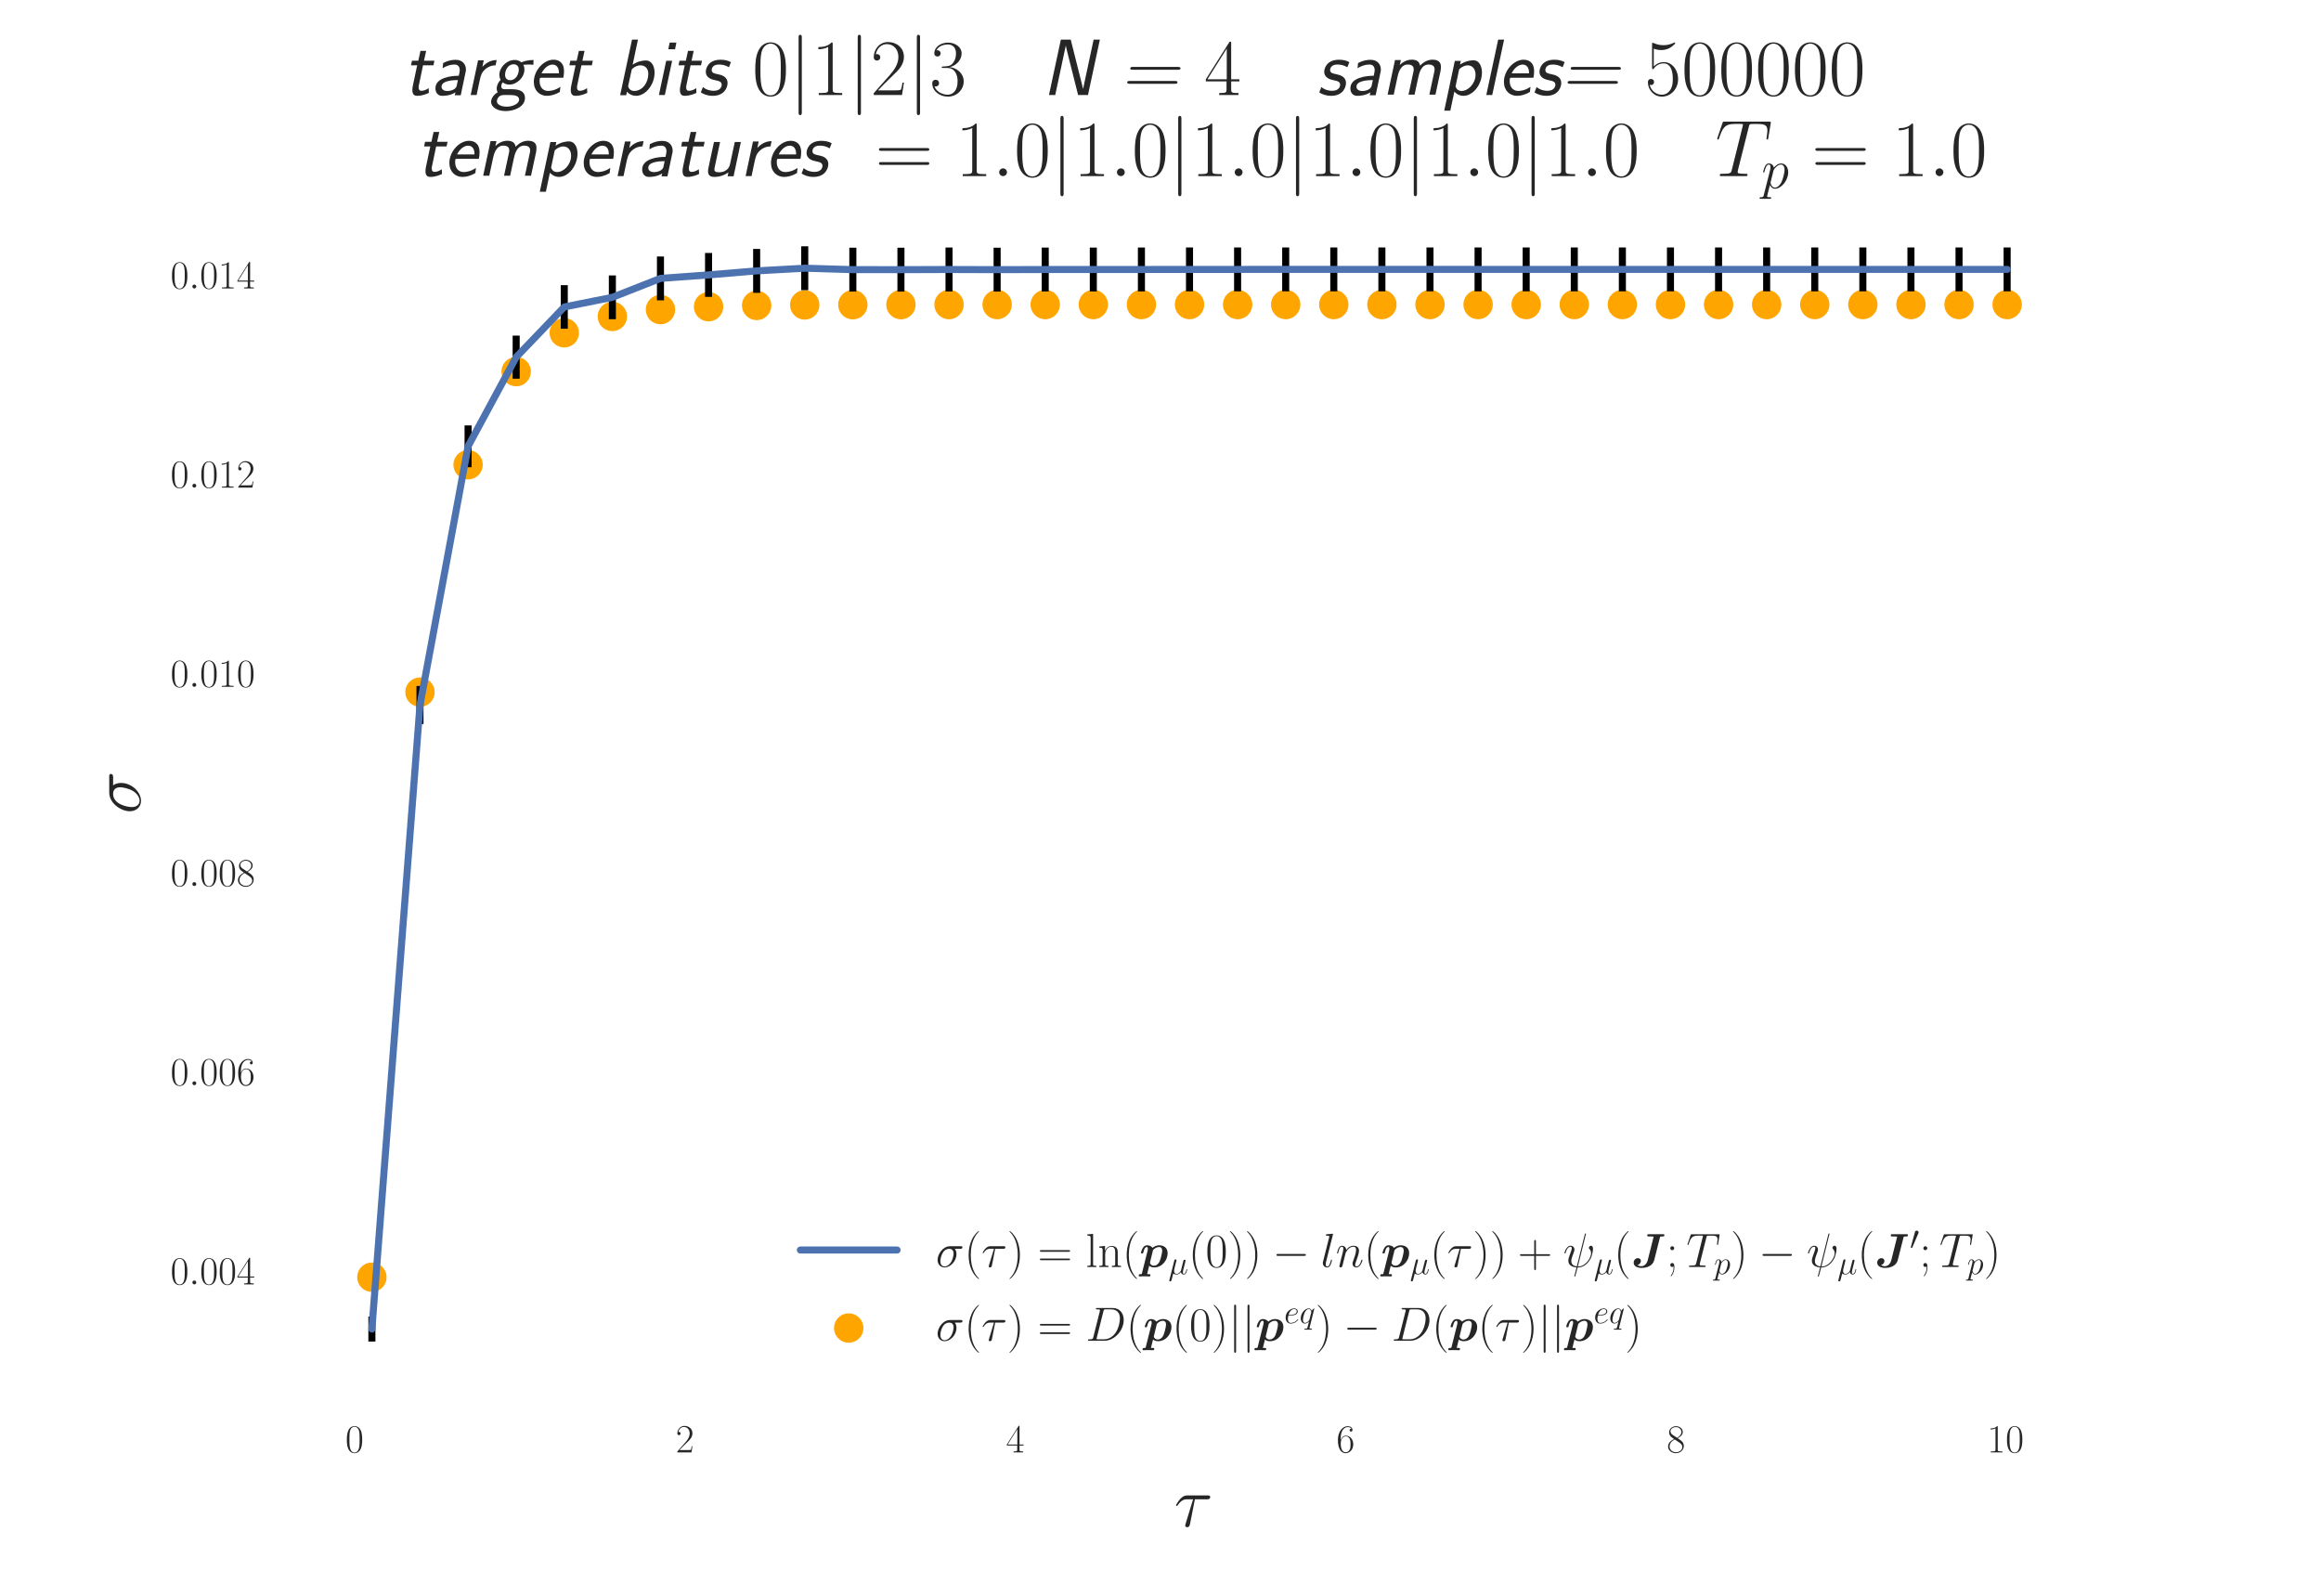 <?xml version="1.0" encoding="utf-8" standalone="no"?>
<!DOCTYPE svg PUBLIC "-//W3C//DTD SVG 1.1//EN"
  "http://www.w3.org/Graphics/SVG/1.1/DTD/svg11.dtd">
<!-- Created with matplotlib (https://matplotlib.org/) -->
<svg height="396pt" version="1.1" viewBox="0 0 576 396" width="576pt" xmlns="http://www.w3.org/2000/svg" xmlns:xlink="http://www.w3.org/1999/xlink">
 <defs>
  <style type="text/css">
*{stroke-linecap:butt;stroke-linejoin:round;}
  </style>
 </defs>
 <g id="figure_1">
  <g id="patch_1">
   <path d="M 0 396 
L 576 396 
L 576 0 
L 0 0 
z
" style="fill:none;"/>
  </g>
  <g id="axes_1">
   <g id="patch_2">
    <path d="M 72 346.5 
L 518.4 346.5 
L 518.4 47.52 
L 72 47.52 
z
" style="fill:none;"/>
   </g>
   <g id="matplotlib.axis_1">
    <g id="xtick_1">
     <g id="line2d_1"/>
     <g id="text_1">
      <!-- $\mathdefault{0}$ -->
      <defs>
       <path d="M 42 31.641 
C 42 37.75 41.906 48.125 37.703 56.109 
C 34 63.109 28.094 65.594 22.906 65.594 
C 18.094 65.594 12 63.406 8.203 56.203 
C 4.203 48.719 3.797 39.438 3.797 31.641 
C 3.797 25.953 3.906 17.281 7 9.672 
C 11.297 -0.609 19 -2 22.906 -2 
C 27.5 -2 34.5 -0.109 38.594 9.375 
C 41.594 16.281 42 24.359 42 31.641 
z
M 22.906 -0.406 
C 16.5 -0.406 12.703 5.078 11.297 12.688 
C 10.203 18.562 10.203 27.156 10.203 32.75 
C 10.203 40.438 10.203 46.828 11.5 52.922 
C 13.406 61.391 19 64 22.906 64 
C 27 64 32.297 61.297 34.203 53.125 
C 35.5 47.438 35.594 40.734 35.594 32.75 
C 35.594 26.25 35.594 18.266 34.406 12.375 
C 32.297 1.484 26.406 -0.406 22.906 -0.406 
z
" id="CMR17-48"/>
      </defs>
      <g style="fill:#262626;" transform="translate(85.701 360.418)scale(0.1 -0.1)">
       <use transform="scale(0.996)" xlink:href="#CMR17-48"/>
      </g>
     </g>
    </g>
    <g id="xtick_2">
     <g id="line2d_2"/>
     <g id="text_2">
      <!-- $\mathdefault{2}$ -->
      <defs>
       <path d="M 41.703 15.453 
L 39.906 15.453 
C 38.906 8.375 38.094 7.172 37.703 6.562 
C 37.203 5.766 30 5.766 28.594 5.766 
L 9.406 5.766 
C 13 9.672 20 16.75 28.5 24.953 
C 34.594 30.734 41.703 37.531 41.703 47.422 
C 41.703 59.219 32.297 66 21.797 66 
C 10.797 66 4.094 56.312 4.094 47.344 
C 4.094 43.438 7 42.938 8.203 42.938 
C 9.203 42.938 12.203 43.547 12.203 47.031 
C 12.203 50.109 9.594 51 8.203 51 
C 7.594 51 7 50.906 6.594 50.703 
C 8.5 59.219 14.297 63.406 20.406 63.406 
C 29.094 63.406 34.797 56.516 34.797 47.422 
C 34.797 38.734 29.703 31.25 24 24.75 
L 4.094 2.281 
L 4.094 0 
L 39.297 0 
z
" id="CMR17-50"/>
      </defs>
      <g style="fill:#262626;" transform="translate(167.685 360.418)scale(0.1 -0.1)">
       <use transform="scale(0.996)" xlink:href="#CMR17-50"/>
      </g>
     </g>
    </g>
    <g id="xtick_3">
     <g id="line2d_3"/>
     <g id="text_3">
      <!-- $\mathdefault{4}$ -->
      <defs>
       <path d="M 33.594 64.406 
C 33.594 66.5 33.5 66.5 31.703 66.5 
L 2 19.594 
L 2 17 
L 27.797 17 
L 27.797 7.141 
C 27.797 3.5 27.594 2.5 20.594 2.5 
L 18.703 2.5 
L 18.703 0 
C 21.906 0 27.297 0 30.703 0 
C 34.094 0 39.5 0 42.703 0 
L 42.703 2.5 
L 40.797 2.5 
C 33.797 2.5 33.594 3.5 33.594 7.141 
L 33.594 17 
L 43.797 17 
L 43.797 19.594 
L 33.594 19.594 
z
M 28.094 57.859 
L 28.094 19.594 
L 4 19.594 
z
" id="CMR17-52"/>
      </defs>
      <g style="fill:#262626;" transform="translate(249.668 360.418)scale(0.1 -0.1)">
       <use transform="scale(0.996)" xlink:href="#CMR17-52"/>
      </g>
     </g>
    </g>
    <g id="xtick_4">
     <g id="line2d_4"/>
     <g id="text_4">
      <!-- $\mathdefault{6}$ -->
      <defs>
       <path d="M 10.594 34 
C 10.594 57.656 21.797 63 28.297 63 
C 30.406 63 35.5 62.641 37.5 59 
C 35.906 59 32.906 59 32.906 55.516 
C 32.906 52.828 35.094 51.922 36.5 51.922 
C 37.406 51.922 40.094 52.312 40.094 55.625 
C 40.094 61.781 35.094 65.297 28.203 65.297 
C 16.297 65.297 3.797 52.969 3.797 31 
C 3.797 3.953 15.094 -2 23.094 -2 
C 32.797 -2 42 6.672 42 20.047 
C 42 32.516 33.906 41.594 23.703 41.594 
C 17.594 41.594 13.094 37.609 10.594 30.625 
z
M 23.094 0.391 
C 10.797 0.391 10.797 18.75 10.797 22.438 
C 10.797 29.625 14.203 40 23.5 40 
C 25.203 40 30.094 40 33.406 33.125 
C 35.203 29.219 35.203 25.141 35.203 20.141 
C 35.203 14.75 35.203 10.781 33.094 6.781 
C 30.906 2.672 27.703 0.391 23.094 0.391 
z
" id="CMR17-54"/>
      </defs>
      <g style="fill:#262626;" transform="translate(331.651 360.418)scale(0.1 -0.1)">
       <use transform="scale(0.996)" xlink:href="#CMR17-54"/>
      </g>
     </g>
    </g>
    <g id="xtick_5">
     <g id="line2d_5"/>
     <g id="text_5">
      <!-- $\mathdefault{8}$ -->
      <defs>
       <path d="M 27.203 35.375 
C 33.5 38.547 39.906 43.328 39.906 50.984 
C 39.906 60.016 31.094 65.297 23 65.297 
C 13.906 65.297 5.906 58.734 5.906 49.688 
C 5.906 47.203 6.5 42.922 10.406 39.141 
C 11.406 38.156 15.594 35.172 18.297 33.281 
C 13.797 30.984 3.297 25.531 3.297 14.594 
C 3.297 4.359 13.094 -2 22.797 -2 
C 33.5 -2 42.5 5.656 42.5 15.781 
C 42.5 24.844 36.406 29.016 32.406 31.703 
z
M 14.094 44.094 
C 13.297 44.594 9.297 47.672 9.297 52.359 
C 9.297 58.422 15.594 63 22.797 63 
C 30.703 63 36.5 57.438 36.5 50.969 
C 36.5 41.703 26.094 36.422 25.594 36.422 
C 25.5 36.422 25.406 36.422 24.594 37.031 
z
M 32.5 23.734 
C 34 22.641 38.797 19.375 38.797 13.297 
C 38.797 5.953 31.406 0.391 23 0.391 
C 13.906 0.391 7 6.844 7 14.688 
C 7 22.547 13.094 29.094 20 32.188 
z
" id="CMR17-56"/>
      </defs>
      <g style="fill:#262626;" transform="translate(413.635 360.418)scale(0.1 -0.1)">
       <use transform="scale(0.996)" xlink:href="#CMR17-56"/>
      </g>
     </g>
    </g>
    <g id="xtick_6">
     <g id="line2d_6"/>
     <g id="text_6">
      <!-- $\mathdefault{10}$ -->
      <defs>
       <path d="M 26.594 63.406 
C 26.594 65.5 26.5 65.5 25.094 65.5 
C 21.203 61.188 15.297 59.797 9.703 59.797 
C 9.406 59.797 8.906 59.797 8.797 59.5 
C 8.703 59.297 8.703 59.094 8.703 57 
C 11.797 57 17 57.594 21 59.984 
L 21 7.203 
C 21 3.688 20.797 2.5 12.203 2.5 
L 9.203 2.5 
L 9.203 0 
C 14 0 19 0 23.797 0 
C 28.594 0 33.594 0 38.406 0 
L 38.406 2.5 
L 35.406 2.5 
C 26.797 2.5 26.594 3.594 26.594 7.156 
z
" id="CMR17-49"/>
      </defs>
      <g style="fill:#262626;" transform="translate(493.128 360.418)scale(0.1 -0.1)">
       <use transform="scale(0.996)" xlink:href="#CMR17-49"/>
       <use transform="translate(45.69 0)scale(0.996)" xlink:href="#CMR17-48"/>
      </g>
     </g>
    </g>
    <g id="text_7">
     <!-- $\tau$ -->
     <defs>
      <path d="M 28.703 37.625 
L 45.297 37.625 
C 46.594 37.625 49.906 37.625 49.906 40.812 
C 49.906 43 48 43 46.203 43 
L 18.703 43 
C 16.406 43 13 43 8.406 38.125 
C 5.797 35.234 2.594 29.953 2.594 29.359 
C 2.594 28.766 3.094 28.562 3.703 28.562 
C 4.406 28.562 4.5 28.859 5 29.453 
C 10.203 37.625 15.406 37.625 17.906 37.625 
L 26.203 37.625 
L 15.797 3.484 
C 15.297 1.984 15.297 1.781 15.297 1.484 
C 15.297 0.391 16 -1 18 -1 
C 21.094 -1 21.594 1.688 21.906 3.172 
z
" id="CMMI12-28"/>
     </defs>
     <g style="fill:#262626;" transform="translate(291.387 378.809)scale(0.18 -0.18)">
      <use transform="scale(0.996)" xlink:href="#CMMI12-28"/>
     </g>
    </g>
   </g>
   <g id="matplotlib.axis_2">
    <g id="ytick_1">
     <g id="line2d_7"/>
     <g id="text_8">
      <!-- $\mathdefault{0.004}$ -->
      <defs>
       <path d="M 18.406 4.797 
C 18.406 7.688 16 9.672 13.594 9.672 
C 10.703 9.672 8.703 7.281 8.703 4.891 
C 8.703 2 11.094 0 13.5 0 
C 16.406 0 18.406 2.391 18.406 4.797 
z
" id="CMMI12-58"/>
      </defs>
      <g style="fill:#262626;" transform="translate(42.307 318.729)scale(0.1 -0.1)">
       <use transform="scale(0.996)" xlink:href="#CMR17-48"/>
       <use transform="translate(45.69 0)scale(0.996)" xlink:href="#CMMI12-58"/>
       <use transform="translate(72.788 0)scale(0.996)" xlink:href="#CMR17-48"/>
       <use transform="translate(118.478 0)scale(0.996)" xlink:href="#CMR17-48"/>
       <use transform="translate(164.169 0)scale(0.996)" xlink:href="#CMR17-52"/>
      </g>
     </g>
    </g>
    <g id="ytick_2">
     <g id="line2d_8"/>
     <g id="text_9">
      <!-- $\mathdefault{0.006}$ -->
      <g style="fill:#262626;" transform="translate(42.307 269.299)scale(0.1 -0.1)">
       <use transform="scale(0.996)" xlink:href="#CMR17-48"/>
       <use transform="translate(45.69 0)scale(0.996)" xlink:href="#CMMI12-58"/>
       <use transform="translate(72.788 0)scale(0.996)" xlink:href="#CMR17-48"/>
       <use transform="translate(118.478 0)scale(0.996)" xlink:href="#CMR17-48"/>
       <use transform="translate(164.169 0)scale(0.996)" xlink:href="#CMR17-54"/>
      </g>
     </g>
    </g>
    <g id="ytick_3">
     <g id="line2d_9"/>
     <g id="text_10">
      <!-- $\mathdefault{0.008}$ -->
      <g style="fill:#262626;" transform="translate(42.307 219.869)scale(0.1 -0.1)">
       <use transform="scale(0.996)" xlink:href="#CMR17-48"/>
       <use transform="translate(45.69 0)scale(0.996)" xlink:href="#CMMI12-58"/>
       <use transform="translate(72.788 0)scale(0.996)" xlink:href="#CMR17-48"/>
       <use transform="translate(118.478 0)scale(0.996)" xlink:href="#CMR17-48"/>
       <use transform="translate(164.169 0)scale(0.996)" xlink:href="#CMR17-56"/>
      </g>
     </g>
    </g>
    <g id="ytick_4">
     <g id="line2d_10"/>
     <g id="text_11">
      <!-- $\mathdefault{0.010}$ -->
      <g style="fill:#262626;" transform="translate(42.307 170.44)scale(0.1 -0.1)">
       <use transform="scale(0.996)" xlink:href="#CMR17-48"/>
       <use transform="translate(45.69 0)scale(0.996)" xlink:href="#CMMI12-58"/>
       <use transform="translate(72.788 0)scale(0.996)" xlink:href="#CMR17-48"/>
       <use transform="translate(118.478 0)scale(0.996)" xlink:href="#CMR17-49"/>
       <use transform="translate(164.169 0)scale(0.996)" xlink:href="#CMR17-48"/>
      </g>
     </g>
    </g>
    <g id="ytick_5">
     <g id="line2d_11"/>
     <g id="text_12">
      <!-- $\mathdefault{0.012}$ -->
      <g style="fill:#262626;" transform="translate(42.307 121.01)scale(0.1 -0.1)">
       <use transform="scale(0.996)" xlink:href="#CMR17-48"/>
       <use transform="translate(45.69 0)scale(0.996)" xlink:href="#CMMI12-58"/>
       <use transform="translate(72.788 0)scale(0.996)" xlink:href="#CMR17-48"/>
       <use transform="translate(118.478 0)scale(0.996)" xlink:href="#CMR17-49"/>
       <use transform="translate(164.169 0)scale(0.996)" xlink:href="#CMR17-50"/>
      </g>
     </g>
    </g>
    <g id="ytick_6">
     <g id="line2d_12"/>
     <g id="text_13">
      <!-- $\mathdefault{0.014}$ -->
      <g style="fill:#262626;" transform="translate(42.307 71.58)scale(0.1 -0.1)">
       <use transform="scale(0.996)" xlink:href="#CMR17-48"/>
       <use transform="translate(45.69 0)scale(0.996)" xlink:href="#CMMI12-58"/>
       <use transform="translate(72.788 0)scale(0.996)" xlink:href="#CMR17-48"/>
       <use transform="translate(118.478 0)scale(0.996)" xlink:href="#CMR17-49"/>
       <use transform="translate(164.169 0)scale(0.996)" xlink:href="#CMR17-52"/>
      </g>
     </g>
    </g>
    <g id="text_14">
     <!-- $\sigma$ -->
     <defs>
      <path d="M 50.797 37.625 
C 52.094 37.625 55.406 37.625 55.406 40.812 
C 55.406 43 53.5 43 51.703 43 
L 29.594 43 
C 14.594 43 3.797 26.344 3.797 14.562 
C 3.797 6.094 9.297 -1 18.297 -1 
C 30.094 -1 43 11.672 43 26.641 
C 43 30.531 42.094 34.312 39.703 37.625 
z
M 18.406 1 
C 13.297 1 9.594 4.891 9.594 11.781 
C 9.594 17.766 13.203 37.625 27.906 37.625 
C 32.203 37.625 37 35.531 37 27.828 
C 37 24.344 35.406 15.953 31.906 10.188 
C 28.297 4.297 22.906 1 18.406 1 
z
" id="CMMI12-27"/>
     </defs>
     <g style="fill:#262626;" transform="translate(34.819 202)rotate(-90)scale(0.18 -0.18)">
      <use transform="scale(0.996)" xlink:href="#CMMI12-27"/>
     </g>
    </g>
   </g>
   <g id="PathCollection_1">
    <defs>
     <path d="M 0 3.5 
C 0.928 3.5 1.819 3.131 2.475 2.475 
C 3.131 1.819 3.5 0.928 3.5 0 
C 3.5 -0.928 3.131 -1.819 2.475 -2.475 
C 1.819 -3.131 0.928 -3.5 0 -3.5 
C -0.928 -3.5 -1.819 -3.131 -2.475 -2.475 
C -3.131 -1.819 -3.5 -0.928 -3.5 0 
C -3.5 0.928 -3.131 1.819 -2.475 2.475 
C -1.819 3.131 -0.928 3.5 0 3.5 
z
" id="mcb5334adc5" style="stroke:#ffa500;stroke-width:0.3;"/>
    </defs>
    <g clip-path="url(#pc0f8f12793)">
     <use style="fill:#ffa500;stroke:#ffa500;stroke-width:0.3;" x="92.291" xlink:href="#mcb5334adc5" y="316.944"/>
     <use style="fill:#ffa500;stroke:#ffa500;stroke-width:0.3;" x="104.227" xlink:href="#mcb5334adc5" y="171.757"/>
     <use style="fill:#ffa500;stroke:#ffa500;stroke-width:0.3;" x="116.163" xlink:href="#mcb5334adc5" y="115.325"/>
     <use style="fill:#ffa500;stroke:#ffa500;stroke-width:0.3;" x="128.098" xlink:href="#mcb5334adc5" y="92.214"/>
     <use style="fill:#ffa500;stroke:#ffa500;stroke-width:0.3;" x="140.034" xlink:href="#mcb5334adc5" y="82.579"/>
     <use style="fill:#ffa500;stroke:#ffa500;stroke-width:0.3;" x="151.97" xlink:href="#mcb5334adc5" y="78.531"/>
     <use style="fill:#ffa500;stroke:#ffa500;stroke-width:0.3;" x="163.906" xlink:href="#mcb5334adc5" y="76.824"/>
     <use style="fill:#ffa500;stroke:#ffa500;stroke-width:0.3;" x="175.842" xlink:href="#mcb5334adc5" y="76.103"/>
     <use style="fill:#ffa500;stroke:#ffa500;stroke-width:0.3;" x="187.778" xlink:href="#mcb5334adc5" y="75.797"/>
     <use style="fill:#ffa500;stroke:#ffa500;stroke-width:0.3;" x="199.713" xlink:href="#mcb5334adc5" y="75.668"/>
     <use style="fill:#ffa500;stroke:#ffa500;stroke-width:0.3;" x="211.649" xlink:href="#mcb5334adc5" y="75.613"/>
     <use style="fill:#ffa500;stroke:#ffa500;stroke-width:0.3;" x="223.585" xlink:href="#mcb5334adc5" y="75.59"/>
     <use style="fill:#ffa500;stroke:#ffa500;stroke-width:0.3;" x="235.521" xlink:href="#mcb5334adc5" y="75.58"/>
     <use style="fill:#ffa500;stroke:#ffa500;stroke-width:0.3;" x="247.457" xlink:href="#mcb5334adc5" y="75.576"/>
     <use style="fill:#ffa500;stroke:#ffa500;stroke-width:0.3;" x="259.393" xlink:href="#mcb5334adc5" y="75.575"/>
     <use style="fill:#ffa500;stroke:#ffa500;stroke-width:0.3;" x="271.328" xlink:href="#mcb5334adc5" y="75.574"/>
     <use style="fill:#ffa500;stroke:#ffa500;stroke-width:0.3;" x="283.264" xlink:href="#mcb5334adc5" y="75.573"/>
     <use style="fill:#ffa500;stroke:#ffa500;stroke-width:0.3;" x="295.2" xlink:href="#mcb5334adc5" y="75.573"/>
     <use style="fill:#ffa500;stroke:#ffa500;stroke-width:0.3;" x="307.136" xlink:href="#mcb5334adc5" y="75.573"/>
     <use style="fill:#ffa500;stroke:#ffa500;stroke-width:0.3;" x="319.072" xlink:href="#mcb5334adc5" y="75.573"/>
     <use style="fill:#ffa500;stroke:#ffa500;stroke-width:0.3;" x="331.007" xlink:href="#mcb5334adc5" y="75.573"/>
     <use style="fill:#ffa500;stroke:#ffa500;stroke-width:0.3;" x="342.943" xlink:href="#mcb5334adc5" y="75.573"/>
     <use style="fill:#ffa500;stroke:#ffa500;stroke-width:0.3;" x="354.879" xlink:href="#mcb5334adc5" y="75.573"/>
     <use style="fill:#ffa500;stroke:#ffa500;stroke-width:0.3;" x="366.815" xlink:href="#mcb5334adc5" y="75.573"/>
     <use style="fill:#ffa500;stroke:#ffa500;stroke-width:0.3;" x="378.751" xlink:href="#mcb5334adc5" y="75.573"/>
     <use style="fill:#ffa500;stroke:#ffa500;stroke-width:0.3;" x="390.687" xlink:href="#mcb5334adc5" y="75.573"/>
     <use style="fill:#ffa500;stroke:#ffa500;stroke-width:0.3;" x="402.622" xlink:href="#mcb5334adc5" y="75.573"/>
     <use style="fill:#ffa500;stroke:#ffa500;stroke-width:0.3;" x="414.558" xlink:href="#mcb5334adc5" y="75.573"/>
     <use style="fill:#ffa500;stroke:#ffa500;stroke-width:0.3;" x="426.494" xlink:href="#mcb5334adc5" y="75.573"/>
     <use style="fill:#ffa500;stroke:#ffa500;stroke-width:0.3;" x="438.43" xlink:href="#mcb5334adc5" y="75.573"/>
     <use style="fill:#ffa500;stroke:#ffa500;stroke-width:0.3;" x="450.366" xlink:href="#mcb5334adc5" y="75.573"/>
     <use style="fill:#ffa500;stroke:#ffa500;stroke-width:0.3;" x="462.302" xlink:href="#mcb5334adc5" y="75.573"/>
     <use style="fill:#ffa500;stroke:#ffa500;stroke-width:0.3;" x="474.237" xlink:href="#mcb5334adc5" y="75.573"/>
     <use style="fill:#ffa500;stroke:#ffa500;stroke-width:0.3;" x="486.173" xlink:href="#mcb5334adc5" y="75.573"/>
     <use style="fill:#ffa500;stroke:#ffa500;stroke-width:0.3;" x="498.109" xlink:href="#mcb5334adc5" y="75.573"/>
    </g>
   </g>
   <g id="LineCollection_1">
    <path clip-path="url(#pc0f8f12793)" d="M 92.291 332.91 
L 92.291 326.723 
" style="fill:none;stroke:#000000;stroke-width:1.75;"/>
    <path clip-path="url(#pc0f8f12793)" d="M 104.227 179.666 
L 104.227 170.241 
" style="fill:none;stroke:#000000;stroke-width:1.75;"/>
    <path clip-path="url(#pc0f8f12793)" d="M 116.163 115.93 
L 116.163 105.571 
" style="fill:none;stroke:#000000;stroke-width:1.75;"/>
    <path clip-path="url(#pc0f8f12793)" d="M 128.098 93.976 
L 128.098 83.284 
" style="fill:none;stroke:#000000;stroke-width:1.75;"/>
    <path clip-path="url(#pc0f8f12793)" d="M 140.034 81.572 
L 140.034 70.77 
" style="fill:none;stroke:#000000;stroke-width:1.75;"/>
    <path clip-path="url(#pc0f8f12793)" d="M 151.97 79.206 
L 151.97 68.349 
" style="fill:none;stroke:#000000;stroke-width:1.75;"/>
    <path clip-path="url(#pc0f8f12793)" d="M 163.906 74.523 
L 163.906 63.644 
" style="fill:none;stroke:#000000;stroke-width:1.75;"/>
    <path clip-path="url(#pc0f8f12793)" d="M 175.842 73.661 
L 175.842 62.773 
" style="fill:none;stroke:#000000;stroke-width:1.75;"/>
    <path clip-path="url(#pc0f8f12793)" d="M 187.778 72.667 
L 187.778 61.774 
" style="fill:none;stroke:#000000;stroke-width:1.75;"/>
    <path clip-path="url(#pc0f8f12793)" d="M 199.713 72.004 
L 199.713 61.11 
" style="fill:none;stroke:#000000;stroke-width:1.75;"/>
    <path clip-path="url(#pc0f8f12793)" d="M 211.649 72.361 
L 211.649 61.466 
" style="fill:none;stroke:#000000;stroke-width:1.75;"/>
    <path clip-path="url(#pc0f8f12793)" d="M 223.585 72.365 
L 223.585 61.469 
" style="fill:none;stroke:#000000;stroke-width:1.75;"/>
    <path clip-path="url(#pc0f8f12793)" d="M 235.521 72.326 
L 235.521 61.43 
" style="fill:none;stroke:#000000;stroke-width:1.75;"/>
    <path clip-path="url(#pc0f8f12793)" d="M 247.457 72.365 
L 247.457 61.47 
" style="fill:none;stroke:#000000;stroke-width:1.75;"/>
    <path clip-path="url(#pc0f8f12793)" d="M 259.393 72.331 
L 259.393 61.435 
" style="fill:none;stroke:#000000;stroke-width:1.75;"/>
    <path clip-path="url(#pc0f8f12793)" d="M 271.328 72.332 
L 271.328 61.436 
" style="fill:none;stroke:#000000;stroke-width:1.75;"/>
    <path clip-path="url(#pc0f8f12793)" d="M 283.264 72.32 
L 283.264 61.424 
" style="fill:none;stroke:#000000;stroke-width:1.75;"/>
    <path clip-path="url(#pc0f8f12793)" d="M 295.2 72.307 
L 295.2 61.411 
" style="fill:none;stroke:#000000;stroke-width:1.75;"/>
    <path clip-path="url(#pc0f8f12793)" d="M 307.136 72.303 
L 307.136 61.408 
" style="fill:none;stroke:#000000;stroke-width:1.75;"/>
    <path clip-path="url(#pc0f8f12793)" d="M 319.072 72.297 
L 319.072 61.402 
" style="fill:none;stroke:#000000;stroke-width:1.75;"/>
    <path clip-path="url(#pc0f8f12793)" d="M 331.007 72.302 
L 331.007 61.406 
" style="fill:none;stroke:#000000;stroke-width:1.75;"/>
    <path clip-path="url(#pc0f8f12793)" d="M 342.943 72.302 
L 342.943 61.406 
" style="fill:none;stroke:#000000;stroke-width:1.75;"/>
    <path clip-path="url(#pc0f8f12793)" d="M 354.879 72.301 
L 354.879 61.405 
" style="fill:none;stroke:#000000;stroke-width:1.75;"/>
    <path clip-path="url(#pc0f8f12793)" d="M 366.815 72.302 
L 366.815 61.406 
" style="fill:none;stroke:#000000;stroke-width:1.75;"/>
    <path clip-path="url(#pc0f8f12793)" d="M 378.751 72.302 
L 378.751 61.407 
" style="fill:none;stroke:#000000;stroke-width:1.75;"/>
    <path clip-path="url(#pc0f8f12793)" d="M 390.687 72.302 
L 390.687 61.407 
" style="fill:none;stroke:#000000;stroke-width:1.75;"/>
    <path clip-path="url(#pc0f8f12793)" d="M 402.622 72.303 
L 402.622 61.407 
" style="fill:none;stroke:#000000;stroke-width:1.75;"/>
    <path clip-path="url(#pc0f8f12793)" d="M 414.558 72.303 
L 414.558 61.407 
" style="fill:none;stroke:#000000;stroke-width:1.75;"/>
    <path clip-path="url(#pc0f8f12793)" d="M 426.494 72.303 
L 426.494 61.407 
" style="fill:none;stroke:#000000;stroke-width:1.75;"/>
    <path clip-path="url(#pc0f8f12793)" d="M 438.43 72.303 
L 438.43 61.407 
" style="fill:none;stroke:#000000;stroke-width:1.75;"/>
    <path clip-path="url(#pc0f8f12793)" d="M 450.366 72.303 
L 450.366 61.407 
" style="fill:none;stroke:#000000;stroke-width:1.75;"/>
    <path clip-path="url(#pc0f8f12793)" d="M 462.302 72.303 
L 462.302 61.407 
" style="fill:none;stroke:#000000;stroke-width:1.75;"/>
    <path clip-path="url(#pc0f8f12793)" d="M 474.237 72.303 
L 474.237 61.407 
" style="fill:none;stroke:#000000;stroke-width:1.75;"/>
    <path clip-path="url(#pc0f8f12793)" d="M 486.173 72.303 
L 486.173 61.407 
" style="fill:none;stroke:#000000;stroke-width:1.75;"/>
    <path clip-path="url(#pc0f8f12793)" d="M 498.109 72.303 
L 498.109 61.407 
" style="fill:none;stroke:#000000;stroke-width:1.75;"/>
   </g>
   <g id="line2d_13">
    <path clip-path="url(#pc0f8f12793)" d="M 92.291 329.817 
L 104.227 174.954 
L 116.163 110.75 
L 128.098 88.63 
L 140.034 76.171 
L 151.97 73.778 
L 163.906 69.083 
L 175.842 68.217 
L 187.778 67.22 
L 199.713 66.557 
L 211.649 66.913 
L 223.585 66.917 
L 235.521 66.878 
L 247.457 66.917 
L 259.393 66.883 
L 271.328 66.884 
L 283.264 66.872 
L 295.2 66.859 
L 307.136 66.855 
L 319.072 66.85 
L 331.007 66.854 
L 342.943 66.854 
L 354.879 66.853 
L 366.815 66.854 
L 378.751 66.855 
L 390.687 66.855 
L 402.622 66.855 
L 414.558 66.855 
L 426.494 66.855 
L 438.43 66.855 
L 450.366 66.855 
L 462.302 66.855 
L 474.237 66.855 
L 486.173 66.855 
L 498.109 66.855 
" style="fill:none;stroke:#4c72b0;stroke-linecap:round;stroke-width:1.75;"/>
   </g>
   <g id="line2d_14"/>
   <g id="patch_3">
    <path d="M 72 346.5 
L 72 47.52 
" style="fill:none;"/>
   </g>
   <g id="patch_4">
    <path d="M 518.4 346.5 
L 518.4 47.52 
" style="fill:none;"/>
   </g>
   <g id="patch_5">
    <path d="M 72 346.5 
L 518.4 346.5 
" style="fill:none;"/>
   </g>
   <g id="patch_6">
    <path d="M 72 47.52 
L 518.4 47.52 
" style="fill:none;"/>
   </g>
   <g id="text_15">
    <!-- $\textit{target bits }0 | 1 | 2 | 3 \quad \textit{N = }4 \quad \textit{samples= }500000 \\\textit{ temperatures } =1.0|1.0|1.0|1.0|1.0|1.0\quad T_p=1.0 $ -->
    <defs>
     <path d="M 24.594 37 
L 37.594 37 
L 38.797 42.766 
L 25.797 42.766 
L 28.5 55 
L 21.406 55 
L 18.703 42.766 
L 10.797 42.766 
L 9.594 37 
L 17.297 37 
C 16.594 33.594 12.703 15.5 12.406 13.891 
C 11.5 9.5 11.297 8.609 11.297 6.391 
C 11.297 0.094 14.297 -1 17.203 -1 
C 24.203 -1 30 1.781 31.906 2.688 
L 31.594 8.562 
C 28.297 6.172 25 5.266 22.5 5.266 
C 20.203 5.266 19.094 6.672 19.094 9.688 
C 19.094 10.781 19.203 11.375 19.406 12.172 
z
" id="CMSSI17-116"/>
     <path d="M 43.594 28.188 
C 44 30.188 44.094 30.594 44.094 31.781 
C 44.094 37.375 40.5 43.875 31.297 43.875 
C 27.203 43.875 22.094 43.172 15.703 39.891 
L 15 33.406 
C 19.797 36.203 24.297 38 30 38 
C 35.594 38 36.406 33.172 36.406 30.953 
C 36.406 29.75 35.703 26.328 35.203 24 
C 26 24 6.094 21.891 6.094 8.312 
C 6.094 7.5 6.094 -1 14.703 -1 
C 16.594 -1 24.594 -1 31 3.391 
L 30.203 -0.297 
L 37.594 -0.297 
z
M 34.094 18.625 
C 33.797 17.172 32.703 11.656 32.406 10.781 
C 30.703 6.422 24.594 4.984 20.797 4.984 
C 17.797 4.984 13.703 6.219 13.703 10.453 
C 13.703 18.625 30.906 18.625 34.094 18.625 
z
" id="CMSSI17-97"/>
     <path d="M 18.594 17.5 
C 20.094 24.203 20.703 27.406 25.297 31.797 
C 27 33.406 31.5 37 38.5 37 
L 39.906 43.578 
C 30.5 43.578 25 38.016 22.094 35.203 
L 23.797 43.172 
L 16.703 43.172 
L 7.5 0 
L 14.906 0 
z
" id="CMSSI17-114"/>
     <path d="M 41.094 37.703 
C 41.203 37.703 41.406 37.703 41.5 37.703 
C 43.203 37.703 45.594 38 47.406 38 
C 50.5 38 51 37.891 53.594 37.609 
L 53.797 43.672 
C 46.594 43.672 41.406 41.875 38.5 40.688 
C 35.297 43.672 31.703 43.672 30.094 43.672 
C 20.406 43.672 11.203 34.547 11.203 25.125 
C 11.203 24.547 11.297 21.516 12.797 18.953 
C 10.094 16.172 7.906 12.172 7.906 8.188 
C 7.906 5.688 8.703 3.984 9.094 3.391 
C 4.203 0.688 0.906 -4.297 0.906 -8.5 
C 0.906 -14.906 8.297 -20 19.094 -20 
C 29.203 -20 43.094 -15 43.094 -3.625 
C 43.094 3.062 38.797 7.266 26.203 7.266 
L 18.203 7.266 
C 16.406 7.266 13.594 7.266 13.594 11.078 
C 13.594 13.375 14.906 15.188 15.406 15.781 
C 17 14.484 19.797 13 23.594 13 
C 33 13 42.406 21.859 42.406 31.594 
C 42.406 33.766 42 36.016 41 37.703 
z
M 24.703 18.469 
C 21.297 18.469 18.297 20.422 18.297 25.141 
C 18.297 30.641 21.703 38.297 29 38.297 
C 32.297 38.297 35.406 36.438 35.406 31.625 
C 35.406 26.516 32.203 18.469 24.703 18.469 
z
M 24.594 0 
C 31.203 0 35.797 -1.406 35.797 -5.719 
C 35.797 -10.719 28.203 -14.516 20.297 -14.516 
C 13.5 -14.516 8.094 -11.812 8.094 -7.719 
C 8.094 -6.812 9.094 0 16.594 0 
z
" id="CMSSI17-103"/>
     <path d="M 43.797 21.516 
C 44.406 24.141 44.703 26.859 44.703 29.578 
C 44.703 41.484 37.094 44 31.594 44 
C 19.203 44 7.094 30.391 7.094 16.406 
C 7.094 5.5 14.406 -1 23.406 -1 
C 27.5 -1 33.094 0 39.5 3.875 
L 40.203 10.234 
C 33.5 5.562 27.297 5.078 24.906 5.078 
C 18.203 5.078 14.297 10.312 14.297 17.25 
C 14.297 21.516 14.594 21.516 16.594 21.516 
z
M 16.703 27 
C 19.906 33.734 25.5 37.922 30.203 37.922 
C 38.406 37.922 38.406 29.438 38.406 27 
z
" id="CMSSI17-101"/>
     <path d="M 29.703 69 
L 22.297 69 
L 7.5 -0.203 
L 15.094 -0.203 
L 16 4.281 
C 18.906 0.797 23.094 -1 27.5 -1 
C 38.703 -1 50.406 12.344 50.406 27.953 
C 50.406 34.875 47.406 43.062 39.406 43.062 
C 36.297 43.062 30 42.375 23.094 37.797 
z
M 22 31.969 
C 25.703 35.719 29.594 37 32.797 37 
C 38 37 42.594 33.734 42.594 26.25 
C 42.594 15.719 35.594 5.078 25 5.078 
C 18.906 5.078 17.5 10.391 17.5 10.891 
C 17.5 11.375 17.594 11.781 17.703 12.156 
z
" id="CMSSI17-98"/>
     <path d="M 29.203 65.359 
L 20.797 65.359 
L 19.094 57 
L 27.5 57 
z
M 7.406 0 
L 14.797 0 
L 23.906 42.688 
L 16.5 42.688 
z
" id="CMSSI17-105"/>
     <path d="M 40.906 40.984 
C 37.094 42.969 33.406 43.969 28.094 43.969 
C 12 43.969 9.594 32.469 9.594 29.078 
C 9.594 20.969 17.703 19.266 20.797 18.578 
C 26 17.469 29.406 16.766 29.406 12.672 
C 29.406 10.781 28 5.266 19.5 5.266 
C 16.203 5.266 10.703 5.969 6 9.969 
L 3.406 3.281 
C 6.703 0.984 11.906 -1 18.203 -1 
C 33.406 -1 36.703 10.297 36.703 14.797 
C 36.703 23.391 28.5 25.094 24.594 25.906 
C 20.203 26.797 16.906 27.5 16.906 31.188 
C 16.906 31.484 16.906 38 25.906 38 
C 30.094 38 34 37.203 38.406 34.594 
z
" id="CMSSI17-115"/>
     <path d="M 15.906 71.406 
C 15.906 73.203 15.906 75 13.906 75 
C 11.906 75 11.906 73.203 11.906 71.406 
L 11.906 -21.406 
C 11.906 -23.203 11.906 -25 13.906 -25 
C 15.906 -25 15.906 -23.203 15.906 -21.406 
z
" id="CMSY10-106"/>
     <path d="M 22.094 33.703 
C 31 33.703 34.906 25.969 34.906 17.031 
C 34.906 5 28.5 0.391 22.703 0.391 
C 17.406 0.391 8.797 3.031 6.094 10.828 
C 6.594 10.625 7.094 10.625 7.594 10.625 
C 10 10.625 11.797 12.219 11.797 14.812 
C 11.797 17.703 9.594 19 7.594 19 
C 5.906 19 3.297 18.203 3.297 14.469 
C 3.297 5.234 12.297 -2 22.906 -2 
C 34 -2 42.5 6.719 42.5 16.953 
C 42.5 26.672 34.5 33.703 25 34.797 
C 32.594 36.375 39.906 43.062 39.906 52.016 
C 39.906 59.688 32 65.297 23 65.297 
C 13.906 65.297 5.906 59.828 5.906 52.016 
C 5.906 48.594 8.5 48 9.797 48 
C 11.906 48 13.703 49.297 13.703 51.891 
C 13.703 54.469 11.906 55.766 9.797 55.766 
C 9.406 55.766 8.906 55.766 8.5 55.578 
C 11.406 61.859 19.297 63 22.797 63 
C 26.297 63 32.906 61.328 32.906 51.875 
C 32.906 49.109 32.5 44.188 29.094 39.844 
C 26.094 36 22.703 36 19.406 35.688 
C 18.906 35.688 16.594 35.453 16.203 35.453 
C 15.5 35.359 15.094 35.266 15.094 34.5 
C 15.094 33.797 15.203 33.703 17.203 33.703 
z
" id="CMR17-51"/>
     <path d="M 72.203 69 
L 64.406 69 
L 51.297 7.656 
L 51.203 7.656 
C 50.5 11.141 49.594 14.609 48.594 18.578 
L 35.906 69 
L 23.594 69 
L 8.797 0 
L 16.594 0 
L 29.703 61.344 
L 29.797 61.344 
C 30.297 58.656 31.703 53.391 34.203 43.234 
L 45.094 0 
L 57.406 0 
z
" id="CMSSI17-78"/>
     <path d="M 72 31.516 
C 73.297 31.516 75 31.516 75 33.203 
C 75 35 73 35 71.594 35 
L 15.797 35 
C 14.094 35 12.406 35 12.406 33.203 
C 12.406 31.516 13.906 31.516 15.297 31.516 
z
M 67.797 14 
C 69.5 14 71.203 14 71.203 15.797 
C 71.203 17.484 69.703 17.484 68.297 17.484 
L 11.594 17.484 
C 10.297 17.484 8.594 17.484 8.594 15.797 
C 8.594 14 10.594 14 12 14 
z
" id="CMSSI17-61"/>
     <path d="M 73.297 29.75 
C 73.5 30.547 73.797 32.938 73.797 34.703 
C 73.797 37.297 73.797 44.062 63.406 44.062 
C 55.594 44.062 50.406 39.188 47.797 36.609 
C 47 41.984 43.203 44.062 37.406 44.062 
C 29.906 44.062 24.406 39.312 22.594 37.406 
L 23.906 43.562 
L 16.594 43.562 
L 7.406 0.5 
L 15 0.5 
L 19.594 21.984 
C 20.5 26.359 23.094 38 32.297 38 
C 36.906 38 39.906 36.406 39.906 32.016 
C 39.906 30.625 39.797 30.234 39.703 29.734 
L 33.406 0.5 
L 41 0.5 
L 45.594 21.984 
C 46.5 26.359 49.094 38 58.297 38 
C 62.906 38 65.906 36.406 65.906 32.016 
C 65.906 30.625 65.797 30.234 65.703 29.734 
L 59.406 0.5 
L 67 0.5 
z
" id="CMSSI17-109"/>
     <path d="M 16 4.281 
C 17.5 2.391 21.406 -1 27.5 -1 
C 39 -1 50.406 12.703 50.406 28.188 
C 50.406 33.547 48.297 43.266 39.594 43.266 
C 36.797 43.266 29.906 42.578 23.094 37.891 
L 24 42.469 
L 16.594 42.469 
L 3.406 -19.5 
L 11 -19.5 
z
M 22 32.031 
C 26 35.906 30 37 32.703 37 
C 38.406 37 42.406 32.438 42.406 25.297 
C 42.406 14.203 33.203 5.078 25 5.078 
C 21.297 5.078 18.703 6.969 17.5 10.734 
z
" id="CMSSI17-112"/>
     <path d="M 29.594 69 
L 22.203 69 
L 7.406 0 
L 14.797 0 
z
" id="CMSSI17-108"/>
     <path d="M 11.406 57.688 
C 12.406 57.281 16.5 56 20.703 56 
C 30 56 35.094 61.109 38 64.062 
C 38 64.953 38 65.5 37.406 65.5 
C 37.297 65.5 37.094 65.5 36.297 65.047 
C 32.797 63.406 28.703 62.078 23.703 62.078 
C 20.703 62.078 16.203 62.484 11.297 64.672 
C 10.203 65.172 10 65.172 9.906 65.172 
C 9.406 65.172 9.297 65.062 9.297 63.078 
L 9.297 34.422 
C 9.297 32.641 9.297 32.141 10.297 32.141 
C 10.797 32.141 11 32.344 11.5 33.031 
C 14.703 37.516 19.094 39.406 24.094 39.406 
C 27.594 39.406 35.094 37.219 35.094 20.141 
C 35.094 16.953 35.094 11.172 32.094 6.578 
C 29.594 2.484 25.703 0.391 21.406 0.391 
C 14.797 0.391 8.094 5 6.297 12.719 
C 6.703 12.609 7.5 12.422 7.906 12.422 
C 9.203 12.422 11.703 13.125 11.703 16.219 
C 11.703 18.906 9.797 20 7.906 20 
C 5.594 20 4.094 18.594 4.094 15.797 
C 4.094 7.094 11 -2 21.594 -2 
C 31.906 -2 41.703 6.875 41.703 19.75 
C 41.703 31.719 33.906 41 24.203 41 
C 19.094 41 14.797 39.109 11.406 35.531 
z
" id="CMR17-53"/>
     <path d="M 50 42.5 
L 42.406 42.5 
L 36.406 14.5 
C 35.203 8.734 29.797 4.781 23.297 4.781 
C 18.703 4.781 17 5.672 17 8.359 
C 17 9.156 17.297 10.453 17.297 10.547 
L 24.094 42.5 
L 16.5 42.5 
L 9.594 10.312 
C 9.297 8.938 9.094 8.047 9.094 5.953 
C 9.094 -0.203 13.5 -1 16.797 -1 
C 23.203 -1 29.297 0.984 34.5 4.688 
L 33.5 -0.203 
L 40.906 -0.203 
z
" id="CMSSI17-117"/>
     <path d="M 64.297 31.516 
C 65.797 31.516 67.297 31.516 67.297 33.203 
C 67.297 35 65.594 35 63.906 35 
L 8 35 
C 6.297 35 4.594 35 4.594 33.203 
C 4.594 31.516 6.094 31.516 7.594 31.516 
z
M 63.906 14 
C 65.594 14 67.297 14 67.297 15.797 
C 67.297 17.484 65.797 17.484 64.297 17.484 
L 7.594 17.484 
C 6.094 17.484 4.594 17.484 4.594 15.797 
C 4.594 14 6.297 14 8 14 
z
" id="CMR17-61"/>
     <path d="M 41.703 61.094 
C 42.297 63.5 42.5 64.391 44 64.797 
C 44.797 65 48.094 65 50.203 65 
C 60.203 65 64.906 64.594 64.906 56.781 
C 64.906 55.266 64.5 51.484 63.906 47.766 
L 63.797 46.562 
C 63.797 46.156 64.203 45.562 64.797 45.562 
C 65.797 45.562 65.797 46.062 66.094 47.656 
L 69 65.375 
C 69.203 66.297 69.203 66.5 69.203 66.797 
C 69.203 67.891 68.594 67.891 66.594 67.891 
L 11.906 67.891 
C 9.594 67.891 9.5 67.797 8.906 66 
L 2.797 47.969 
C 2.703 47.75 2.406 46.656 2.406 46.562 
C 2.406 46.062 2.797 45.562 3.406 45.562 
C 4.203 45.562 4.406 45.953 4.797 47.25 
C 9 59.391 11.094 65 24.406 65 
L 31.094 65 
C 33.5 65 34.5 65 34.5 63.891 
C 34.5 63.578 34.5 63.391 34 61.578 
L 20.594 7.797 
C 19.594 3.891 19.406 2.891 8.797 2.891 
C 6.297 2.891 5.594 2.891 5.594 1 
C 5.594 0 6.703 0 7.203 0 
C 9.703 0 12.297 0 14.797 0 
L 30.406 0 
C 32.906 0 35.594 0 38.094 0 
C 39.203 0 40.203 0 40.203 1.891 
C 40.203 2.891 39.5 2.891 36.906 2.891 
C 27.906 2.891 27.906 3.797 27.906 5.297 
C 27.906 5.406 27.906 6.109 28.297 7.719 
z
" id="CMMI12-84"/>
     <path d="M 4.297 -12.328 
C 3.594 -15.312 3.203 -16.109 -0.906 -16.109 
C -2.094 -16.109 -3.094 -16.109 -3.094 -18 
C -3.094 -18.203 -3 -19 -1.906 -19 
C -0.594 -19 0.797 -19 2.094 -19 
L 6.406 -19 
C 8.5 -19 13.594 -19 15.703 -19 
C 16.297 -19 17.5 -19 17.5 -17.203 
C 17.5 -16.109 16.797 -16.109 15.094 -16.109 
C 10.5 -16.109 10.203 -15.422 10.203 -14.641 
C 10.203 -13.453 14.703 3.422 15.297 5.688 
C 16.406 2.891 19.094 -1 24.297 -1 
C 35.594 -1 47.797 13.672 47.797 28.344 
C 47.797 37.516 42.594 44 35.094 44 
C 28.703 44 23.297 37.812 22.203 36.422 
C 21.406 41.406 17.5 44 13.5 44 
C 10.594 44 8.297 42.609 6.406 38.812 
C 4.594 35.219 3.203 29.141 3.203 28.734 
C 3.203 28.344 3.594 27.844 4.297 27.844 
C 5.094 27.844 5.203 27.938 5.797 30.234 
C 7.297 36.125 9.203 42.016 13.203 42.016 
C 15.5 42.016 16.297 40.422 16.297 37.453 
C 16.297 35.078 16 34.078 15.594 32.297 
z
M 21.594 31.141 
C 22.297 33.922 25.094 36.828 26.703 38.219 
C 27.797 39.219 31.094 42.016 34.906 42.016 
C 39.297 42.016 41.297 37.625 41.297 32.438 
C 41.297 27.641 38.5 16.359 36 11.172 
C 33.5 5.781 28.906 1 24.297 1 
C 17.5 1 16.406 9.578 16.406 9.984 
C 16.406 10.281 16.594 11.078 16.703 11.578 
z
" id="CMMI12-112"/>
    </defs>
    <g style="fill:#262626;" transform="translate(100.083 23.581)scale(0.2 -0.2)">
     <use transform="scale(0.996)" xlink:href="#CMSSI17-116"/>
     <use transform="translate(33.832 0)scale(0.996)" xlink:href="#CMSSI17-97"/>
     <use transform="translate(76.151 0)scale(0.996)" xlink:href="#CMSSI17-114"/>
     <use transform="translate(108.061 0)scale(0.996)" xlink:href="#CMSSI17-103"/>
     <use transform="translate(154.904 0)scale(0.996)" xlink:href="#CMSSI17-101"/>
     <use transform="translate(196.543 0)scale(0.996)" xlink:href="#CMSSI17-116"/>
     <use transform="translate(261.604 0)scale(0.996)" xlink:href="#CMSSI17-98"/>
     <use transform="translate(309.809 0)scale(0.996)" xlink:href="#CMSSI17-105"/>
     <use transform="translate(331.99 0)scale(0.996)" xlink:href="#CMSSI17-116"/>
     <use transform="translate(365.821 0)scale(0.996)" xlink:href="#CMSSI17-115"/>
     <use transform="translate(432.964 0)scale(0.996)" xlink:href="#CMR17-48"/>
     <use transform="translate(478.654 0)scale(0.996)" xlink:href="#CMSY10-106"/>
     <use transform="translate(506.328 0)scale(0.996)" xlink:href="#CMR17-49"/>
     <use transform="translate(552.019 0)scale(0.996)" xlink:href="#CMSY10-106"/>
     <use transform="translate(579.693 0)scale(0.996)" xlink:href="#CMR17-50"/>
     <use transform="translate(625.383 0)scale(0.996)" xlink:href="#CMSY10-106"/>
     <use transform="translate(653.058 0)scale(0.996)" xlink:href="#CMR17-51"/>
     <use transform="translate(792.435 0)scale(0.996)" xlink:href="#CMSSI17-78"/>
     <use transform="translate(889.726 0)scale(0.996)" xlink:href="#CMSSI17-61"/>
     <use transform="translate(993.823 0)scale(0.996)" xlink:href="#CMR17-52"/>
     <use transform="translate(1133.201 0)scale(0.996)" xlink:href="#CMSSI17-115"/>
     <use transform="translate(1169.114 0)scale(0.996)" xlink:href="#CMSSI17-97"/>
     <use transform="translate(1214.036 0)scale(0.996)" xlink:href="#CMSSI17-109"/>
     <use transform="translate(1288.266 0)scale(0.996)" xlink:href="#CMSSI17-112"/>
     <use transform="translate(1336.47 0)scale(0.996)" xlink:href="#CMSSI17-108"/>
     <use transform="translate(1358.651 0)scale(0.996)" xlink:href="#CMSSI17-101"/>
     <use transform="translate(1400.29 0)scale(0.996)" xlink:href="#CMSSI17-115"/>
     <use transform="translate(1436.204 0)scale(0.996)" xlink:href="#CMSSI17-61"/>
     <use transform="translate(1540.301 0)scale(0.996)" xlink:href="#CMR17-53"/>
     <use transform="translate(1585.991 0)scale(0.996)" xlink:href="#CMR17-48"/>
     <use transform="translate(1631.682 0)scale(0.996)" xlink:href="#CMR17-48"/>
     <use transform="translate(1677.372 0)scale(0.996)" xlink:href="#CMR17-48"/>
     <use transform="translate(1723.063 0)scale(0.996)" xlink:href="#CMR17-48"/>
     <use transform="translate(1768.753 0)scale(0.996)" xlink:href="#CMR17-48"/>
     <use transform="translate(16.285 -100.623)scale(0.996)" xlink:href="#CMSSI17-116"/>
     <use transform="translate(50.117 -100.623)scale(0.996)" xlink:href="#CMSSI17-101"/>
     <use transform="translate(91.756 -100.623)scale(0.996)" xlink:href="#CMSSI17-109"/>
     <use transform="translate(165.985 -100.623)scale(0.996)" xlink:href="#CMSSI17-112"/>
     <use transform="translate(216.792 -100.623)scale(0.996)" xlink:href="#CMSSI17-101"/>
     <use transform="translate(258.431 -100.623)scale(0.996)" xlink:href="#CMSSI17-114"/>
     <use transform="translate(290.341 -100.623)scale(0.996)" xlink:href="#CMSSI17-97"/>
     <use transform="translate(335.263 -100.623)scale(0.996)" xlink:href="#CMSSI17-116"/>
     <use transform="translate(369.094 -100.623)scale(0.996)" xlink:href="#CMSSI17-117"/>
     <use transform="translate(417.299 -100.623)scale(0.996)" xlink:href="#CMSSI17-114"/>
     <use transform="translate(449.209 -100.623)scale(0.996)" xlink:href="#CMSSI17-101"/>
     <use transform="translate(490.848 -100.623)scale(0.996)" xlink:href="#CMSSI17-115"/>
     <use transform="translate(585.664 -100.623)scale(0.996)" xlink:href="#CMR17-61"/>
     <use transform="translate(685.053 -100.623)scale(0.996)" xlink:href="#CMR17-49"/>
     <use transform="translate(730.744 -100.623)scale(0.996)" xlink:href="#CMMI12-58"/>
     <use transform="translate(757.841 -100.623)scale(0.996)" xlink:href="#CMR17-48"/>
     <use transform="translate(803.531 -100.623)scale(0.996)" xlink:href="#CMSY10-106"/>
     <use transform="translate(831.205 -100.623)scale(0.996)" xlink:href="#CMR17-49"/>
     <use transform="translate(876.896 -100.623)scale(0.996)" xlink:href="#CMMI12-58"/>
     <use transform="translate(903.993 -100.623)scale(0.996)" xlink:href="#CMR17-48"/>
     <use transform="translate(949.684 -100.623)scale(0.996)" xlink:href="#CMSY10-106"/>
     <use transform="translate(977.358 -100.623)scale(0.996)" xlink:href="#CMR17-49"/>
     <use transform="translate(1023.048 -100.623)scale(0.996)" xlink:href="#CMMI12-58"/>
     <use transform="translate(1050.145 -100.623)scale(0.996)" xlink:href="#CMR17-48"/>
     <use transform="translate(1095.836 -100.623)scale(0.996)" xlink:href="#CMSY10-106"/>
     <use transform="translate(1123.51 -100.623)scale(0.996)" xlink:href="#CMR17-49"/>
     <use transform="translate(1169.2 -100.623)scale(0.996)" xlink:href="#CMMI12-58"/>
     <use transform="translate(1196.298 -100.623)scale(0.996)" xlink:href="#CMR17-48"/>
     <use transform="translate(1241.988 -100.623)scale(0.996)" xlink:href="#CMSY10-106"/>
     <use transform="translate(1269.662 -100.623)scale(0.996)" xlink:href="#CMR17-49"/>
     <use transform="translate(1315.353 -100.623)scale(0.996)" xlink:href="#CMMI12-58"/>
     <use transform="translate(1342.45 -100.623)scale(0.996)" xlink:href="#CMR17-48"/>
     <use transform="translate(1388.14 -100.623)scale(0.996)" xlink:href="#CMSY10-106"/>
     <use transform="translate(1415.814 -100.623)scale(0.996)" xlink:href="#CMR17-49"/>
     <use transform="translate(1461.505 -100.623)scale(0.996)" xlink:href="#CMMI12-58"/>
     <use transform="translate(1488.602 -100.623)scale(0.996)" xlink:href="#CMR17-48"/>
     <use transform="translate(1627.98 -100.623)scale(0.996)" xlink:href="#CMMI12-84"/>
     <use transform="translate(1685.155 -115.567)scale(0.697)" xlink:href="#CMMI12-112"/>
     <use transform="translate(1747.598 -100.623)scale(0.996)" xlink:href="#CMR17-61"/>
     <use transform="translate(1846.987 -100.623)scale(0.996)" xlink:href="#CMR17-49"/>
     <use transform="translate(1892.678 -100.623)scale(0.996)" xlink:href="#CMMI12-58"/>
     <use transform="translate(1919.775 -100.623)scale(0.996)" xlink:href="#CMR17-48"/>
    </g>
   </g>
   <g id="legend_1">
    <g id="line2d_15">
     <path d="M 198.627 310.202 
L 222.627 310.202 
" style="fill:none;stroke:#4c72b0;stroke-linecap:round;stroke-width:1.75;"/>
    </g>
    <g id="line2d_16"/>
    <g id="text_16">
     <!-- $\sigma(\tau)=\ln(\bm{p}_{\mu}(0))-ln(\bm{p}_{\mu}(\tau))+\psi_{\mu}(\bm{J};T_p)-\psi_{\mu}(\bm{J}^{\prime};T_p)$ -->
     <defs>
      <path d="M 30.594 -24.391 
C 30.594 -24.297 30.594 -24.094 30.297 -23.797 
C 25.703 -19.125 13.406 -6.359 13.406 24.703 
C 13.406 55.766 25.5 68.422 30.406 73.391 
C 30.406 73.5 30.594 73.703 30.594 74 
C 30.594 74.297 30.297 74.5 29.906 74.5 
C 28.797 74.5 20.297 67.125 15.406 56.156 
C 10.406 45.109 9 34.359 9 24.812 
C 9 17.625 9.703 5.484 15.703 -7.359 
C 20.5 -17.734 28.703 -25 29.906 -25 
C 30.406 -25 30.594 -24.797 30.594 -24.391 
z
" id="CMR17-40"/>
      <path d="M 26.297 24.703 
C 26.297 31.875 25.594 44.016 19.594 56.859 
C 14.797 67.234 6.594 74.5 5.406 74.5 
C 5.094 74.5 4.703 74.391 4.703 73.891 
C 4.703 73.703 4.797 73.594 4.906 73.391 
C 9.703 68.406 21.906 55.75 21.906 24.75 
C 21.906 -6.359 9.797 -19.016 4.906 -24.016 
C 4.797 -24.203 4.703 -24.312 4.703 -24.5 
C 4.703 -25 5.094 -25 5.406 -25 
C 6.5 -25 15 -17.625 19.906 -6.656 
C 24.906 4.391 26.297 15.141 26.297 24.703 
z
" id="CMR17-41"/>
      <path d="M 15.297 68.688 
L 3.406 67.594 
L 3.406 65 
C 9.297 65 10.203 64.406 10.203 59.641 
L 10.203 6.656 
C 10.203 2.875 9.797 2.391 3.406 2.391 
L 3.406 -0.203 
C 5.797 0 10.203 0 12.703 0 
C 15.297 0 19.703 0 22.094 -0.203 
L 22.094 2.391 
C 15.703 2.391 15.297 2.781 15.297 6.656 
z
" id="CMR17-108"/>
      <path d="M 41.5 30.203 
C 41.5 35.297 40.5 43.594 28.703 43.594 
C 20.797 43.594 16.703 37.5 15.203 33.5 
L 15.094 33.5 
L 15.094 43.594 
L 3.297 42.5 
L 3.297 39.906 
C 9.203 39.906 10.094 39.297 10.094 34.5 
L 10.094 6.688 
C 10.094 2.875 9.703 2.391 3.297 2.391 
L 3.297 -0.203 
C 5.703 0 10.094 0 12.703 0 
C 15.297 0 19.797 0 22.203 -0.203 
L 22.203 2.391 
C 15.797 2.391 15.406 2.781 15.406 6.688 
L 15.406 25.906 
C 15.406 35.109 21 42 28 42 
C 35.406 42 36.203 35.406 36.203 30.594 
L 36.203 6.688 
C 36.203 2.875 35.797 2.391 29.406 2.391 
L 29.406 -0.203 
C 31.797 0 36.203 0 38.797 0 
C 41.406 0 45.906 0 48.297 -0.203 
L 48.297 2.391 
C 41.906 2.391 41.5 2.781 41.5 6.688 
z
" id="CMR17-110"/>
      <path d="M 5.203 -13.188 
C 4.797 -14.594 4.703 -14.688 4.594 -14.797 
C 4 -15 2.906 -15 2 -15 
C 0.297 -15 -1.5 -15 -1.5 -17.781 
C -1.5 -18.875 -0.703 -19.672 0.406 -19.672 
C 3.297 -19.672 6.594 -19.375 9.594 -19.375 
C 13.094 -19.375 16.906 -19.672 20.297 -19.672 
C 21 -19.672 22.906 -19.672 22.906 -16.719 
C 22.906 -15 21.297 -15 20.297 -15 
C 18.906 -15 17.297 -15 16 -14.906 
L 20.297 2.578 
C 21.797 1.188 25.094 -1 30.406 -1 
C 47.797 -1 58.594 14.797 58.594 28.5 
C 58.594 40.797 49.406 45 41.094 45 
C 34 45 28.797 41.094 27.203 39.609 
C 23.406 45 16.797 45 15.703 45 
C 12 45 9.094 42.906 7 39.312 
C 4.5 35.312 3.203 29.906 3.203 29.406 
C 3.203 28.016 4.703 28.016 5.594 28.016 
C 6.703 28.016 7.094 28.016 7.594 28.516 
C 7.797 28.703 7.797 28.906 8.406 31.406 
C 10.406 39.406 12.703 41.406 15.203 41.406 
C 16.297 41.406 17.5 41.016 17.5 37.703 
C 17.5 36.203 17.297 34.797 16.906 33.406 
z
M 28.203 34.906 
C 31.094 38.312 35.797 41.406 40.594 41.406 
C 46.797 41.406 47.297 36 47.297 33.797 
C 47.297 28.609 43.906 16.297 42.297 12.391 
C 39.203 5.094 34.297 2.578 30.203 2.578 
C 24.297 2.578 21.906 7.297 21.906 8.391 
L 22.094 9.781 
z
" id="CMMIB10-112"/>
      <path d="M 14.406 2.188 
C 16.906 -0.094 20.594 -1 24 -1 
C 30.406 -1 34.797 3.25 37.094 6.328 
C 38.094 1.078 42.297 -1 45.797 -1 
C 48.797 -1 51.203 0.781 53 4.328 
C 54.594 7.703 56 13.734 56 14.109 
C 56 14.609 55.594 15 55 15 
C 54.094 15 54 14.5 53.594 13.031 
C 52.094 7.203 50.203 1 46.094 1 
C 43.203 1 43 3.578 43 5.594 
C 43 7.875 43.906 11.484 44.594 14.469 
L 47.406 25.234 
C 47.797 27.141 48.906 31.609 49.406 33.422 
C 50 35.812 51.094 40.109 51.094 40.5 
C 51.094 42 49.906 43 48.406 43 
C 47.5 43 45.406 42.594 44.594 39.609 
L 37.594 11.875 
C 37.094 9.875 37.094 9.672 35.797 8.078 
C 34.594 6.391 30.703 1 24.406 1 
C 18.797 1 17 5.094 17 9.766 
C 17 12.672 17.906 16.156 18.297 17.859 
L 22.797 35.828 
C 23.297 37.719 24.094 40.906 24.094 41.516 
C 24.094 43.109 22.797 44 21.5 44 
C 20.594 44 18.406 43.703 17.594 40.5 
L 3.094 -17.297 
C 3 -17.797 2.797 -18.391 2.797 -19 
C 2.797 -20.5 4 -21.5 5.5 -21.5 
C 8.406 -21.5 9 -19.188 9.703 -16.406 
z
" id="CMMI12-22"/>
      <path d="M 65.906 23 
C 67.594 23 69.406 23 69.406 25 
C 69.406 27 67.594 27 65.906 27 
L 11.797 27 
C 10.094 27 8.297 27 8.297 25 
C 8.297 23 10.094 23 11.797 23 
z
" id="CMSY10-0"/>
      <path d="M 25.406 66.516 
C 25.5 66.906 25.703 67.5 25.703 68 
C 25.703 69 24.703 69 24.5 69 
C 24.406 69 20.797 68.641 19 68.391 
C 17.297 68.391 15.797 68.094 14 68.094 
C 11.594 67.891 10.906 67.797 10.906 66 
C 10.906 65 11.906 65 12.906 65 
C 18 65 18 64.094 18 63.109 
C 18 62.719 18 62.516 17.5 60.734 
L 5.094 11.422 
C 4.797 10.328 4.594 9.531 4.594 7.953 
C 4.594 2.984 8.297 -1 13.406 -1 
C 16.703 -1 18.906 1.188 20.5 4.281 
C 22.203 7.547 23.594 13.812 23.594 14.203 
C 23.594 14.703 23.203 15.109 22.594 15.109 
C 21.703 15.109 21.594 14.609 21.203 13.125 
C 19.406 6.266 17.594 1 13.594 1 
C 10.594 1 10.594 4.172 10.594 5.578 
C 10.594 5.969 10.594 8.047 11.297 10.844 
z
" id="CMMI12-108"/>
      <path d="M 20.594 29.234 
C 20.797 29.844 23.297 34.828 27 38.016 
C 29.594 40.406 33 42.016 36.906 42.016 
C 40.906 42.016 42.297 39.016 42.297 35.031 
C 42.297 29.344 38.203 17.969 36.203 12.578 
C 35.297 10.172 34.797 8.875 34.797 7.078 
C 34.797 2.594 37.906 -1 42.703 -1 
C 52 -1 55.5 13.672 55.5 14.266 
C 55.5 14.766 55.094 15.172 54.5 15.172 
C 53.594 15.172 53.5 14.875 53 13.172 
C 50.703 4.984 46.906 1 43 1 
C 42 1 40.406 1 40.406 4.203 
C 40.406 6.703 41.5 9.703 42.094 11.094 
C 44.094 16.609 48.297 27.812 48.297 33.516 
C 48.297 39.5 44.797 44 37.203 44 
C 28.297 44 23.594 37.734 21.797 35.234 
C 21.5 40.906 17.406 44 13 44 
C 9.797 44 7.594 42.109 5.906 38.719 
C 4.094 35.125 2.703 29.141 2.703 28.734 
C 2.703 28.344 3.094 27.844 3.797 27.844 
C 4.594 27.844 4.703 27.938 5.297 30.234 
C 6.906 36.328 8.703 42.016 12.703 42.016 
C 15 42.016 15.797 40.406 15.797 37.422 
C 15.797 35.219 14.797 31.328 14.094 28.234 
L 11.297 17.469 
C 10.906 15.562 9.797 11.078 9.297 9.281 
C 8.594 6.688 7.5 2 7.5 1.5 
C 7.5 0.094 8.594 -1 10.094 -1 
C 11.297 -1 12.703 -0.406 13.5 1.094 
C 13.703 1.594 14.594 5.094 15.094 7.078 
L 17.297 16.062 
z
" id="CMMI12-110"/>
      <path d="M 37.703 23 
L 64.203 23 
C 65.594 23 67.297 23 67.297 24.688 
C 67.297 26.484 65.703 26.484 64.203 26.484 
L 37.703 26.484 
L 37.703 52.906 
C 37.703 54.297 37.703 56 36 56 
C 34.203 56 34.203 54.406 34.203 52.906 
L 34.203 26.484 
L 7.703 26.484 
C 6.297 26.484 4.594 26.484 4.594 24.797 
C 4.594 23 6.203 23 7.703 23 
L 34.203 23 
L 34.203 -3.406 
C 34.203 -4.797 34.203 -6.5 35.906 -6.5 
C 37.703 -6.5 37.703 -4.906 37.703 -3.406 
z
" id="CMR17-43"/>
      <path d="M 47 67.094 
C 47 67.203 47.406 68.5 47.406 68.609 
C 47.406 69.5 46.594 69.5 46.297 69.5 
C 45.406 69.5 45.297 69 44.906 67.5 
L 28.406 1.203 
C 20.094 2.203 17 6.406 17 12.406 
C 17 14.594 17 16.906 21.703 29.297 
C 23 32.891 23.5 34.188 23.5 35.984 
C 23.5 40.484 20.297 44.078 15.594 44.078 
C 6.406 44.078 2.703 29.594 2.703 28.797 
C 2.703 28.391 3.094 27.891 3.797 27.891 
C 4.703 27.891 4.797 28.297 5.203 29.688 
C 7.594 38.328 11.594 42 15.297 42 
C 16.203 42 17.906 42 17.906 38.797 
C 17.906 38.391 17.906 36.188 16.203 31.797 
C 10.797 17.594 10.797 15.391 10.797 13.094 
C 10.797 3.484 18.797 -0.219 27.797 -0.906 
C 27 -3.953 26.297 -7.078 25.5 -10.109 
C 23.906 -15.969 23.203 -18.719 23.203 -19.109 
C 23.203 -20 24 -20 24.297 -20 
C 24.5 -20 24.906 -20 25.094 -19.594 
C 25.5 -19.219 29.594 -2.75 30 -1 
C 33.703 -1 41.594 -1 50.594 8.297 
C 53.906 11.891 56.906 16.5 58.594 20.797 
C 59.594 23.406 62 32.297 62 37.391 
C 62 43.391 59 44.078 58 44.078 
C 55.594 44.078 53.406 41.688 53.406 39.688 
C 53.406 38.484 54.094 37.781 54.5 37.391 
C 55.406 36.484 58.094 33.781 58.094 28.594 
C 58.094 25 56.094 17.594 49.703 10.406 
C 41.297 1 33.594 1 30.594 1 
z
" id="CMMI12-32"/>
      <path d="M 60.203 61.422 
C 60.594 62.922 60.703 63.016 61.406 63.109 
C 62.594 63.312 64 63.312 65.203 63.312 
C 67.797 63.312 69.406 63.312 69.406 66.203 
C 69.406 66.406 69.297 68 67.297 68 
C 65.297 68 63.094 68 61 68 
C 58.797 68 56.406 68 54.094 68 
C 50.203 68 40.594 68 36.703 68 
C 35.5 68 33.703 68 33.703 65.109 
C 33.703 63.312 35.297 63.312 37.094 63.312 
L 40.594 63.312 
C 44.5 63.312 44.703 63.312 47.094 63.016 
L 35 14.719 
C 32.5 4.562 26.203 1.578 21.594 1.578 
C 20.703 1.578 16.406 1.578 13.406 3.969 
C 18.797 5.266 20.594 9.938 20.594 12.625 
C 20.594 15.922 17.906 18.297 14.5 18.297 
C 10.5 18.297 5.594 15.125 5.594 8.844 
C 5.594 1.984 12.5 -2 22.094 -2 
C 33.297 -2 45.406 2.578 48.297 14.219 
z
" id="CMMIB10-74"/>
      <path d="M 16.594 38.922 
C 16.594 41.406 14.594 43 12.5 43 
C 10.5 43 8.406 41.406 8.406 38.922 
C 8.406 36.438 10.406 34.844 12.5 34.844 
C 14.5 34.844 16.594 36.438 16.594 38.922 
z
M 15.297 -1.109 
C 15.297 -7.547 13.297 -12.766 9.906 -17.594 
C 9.297 -18.281 9.297 -18.484 9.297 -18.594 
C 9.297 -19.094 9.703 -19.5 10.094 -19.5 
C 10.594 -19.5 16.906 -12.578 16.906 -0.953 
C 16.906 2.953 16.594 8.156 12.5 8.156 
C 10.297 8.156 8.406 6.672 8.406 4.078 
C 8.406 1.5 10.297 0 12.5 0 
C 13.5 0 14.594 0.297 15.297 1 
z
" id="CMR17-59"/>
      <path d="M 25.297 47.5 
C 25.797 48.703 26.203 49.594 26.203 50.594 
C 26.203 53.5 23.594 55.906 20.5 55.906 
C 17.703 55.906 15.906 54 15.203 51.406 
L 3.297 7.703 
C 3.297 7.5 2.906 6.406 2.906 6.297 
C 2.906 5.203 5.5 4.5 6.297 4.5 
C 6.906 4.5 7 4.797 7.594 6.094 
z
" id="CMSY10-48"/>
     </defs>
     <g style="fill:#262626;" transform="translate(232.227 314.402)scale(0.12 -0.12)">
      <use transform="scale(0.996)" xlink:href="#CMMI12-27"/>
      <use transform="translate(59.02 0)scale(0.996)" xlink:href="#CMR17-40"/>
      <use transform="translate(94.301 0)scale(0.996)" xlink:href="#CMMI12-28"/>
      <use transform="translate(147.792 0)scale(0.996)" xlink:href="#CMR17-41"/>
      <use transform="translate(210.747 0)scale(0.996)" xlink:href="#CMR17-61"/>
      <use transform="translate(310.136 0)scale(0.996)" xlink:href="#CMR17-108"/>
      <use transform="translate(335.007 0)scale(0.996)" xlink:href="#CMR17-110"/>
      <use transform="translate(385.902 0)scale(0.996)" xlink:href="#CMR17-40"/>
      <use transform="translate(421.183 0)scale(0.996)" xlink:href="#CMMIB10-112"/>
      <use transform="translate(481.051 -14.944)scale(0.697)" xlink:href="#CMMI12-22"/>
      <use transform="translate(522.633 0)scale(0.996)" xlink:href="#CMR17-40"/>
      <use transform="translate(557.913 0)scale(0.996)" xlink:href="#CMR17-48"/>
      <use transform="translate(603.604 0)scale(0.996)" xlink:href="#CMR17-41"/>
      <use transform="translate(638.885 0)scale(0.996)" xlink:href="#CMR17-41"/>
      <use transform="translate(696.305 0)scale(0.996)" xlink:href="#CMSY10-0"/>
      <use transform="translate(795.931 0)scale(0.996)" xlink:href="#CMMI12-108"/>
      <use transform="translate(827.18 0)scale(0.996)" xlink:href="#CMMI12-110"/>
      <use transform="translate(885.41 0)scale(0.996)" xlink:href="#CMR17-40"/>
      <use transform="translate(920.69 0)scale(0.996)" xlink:href="#CMMIB10-112"/>
      <use transform="translate(980.558 -14.944)scale(0.697)" xlink:href="#CMMI12-22"/>
      <use transform="translate(1022.14 0)scale(0.996)" xlink:href="#CMR17-40"/>
      <use transform="translate(1057.421 0)scale(0.996)" xlink:href="#CMMI12-28"/>
      <use transform="translate(1110.912 0)scale(0.996)" xlink:href="#CMR17-41"/>
      <use transform="translate(1146.193 0)scale(0.996)" xlink:href="#CMR17-41"/>
      <use transform="translate(1203.613 0)scale(0.996)" xlink:href="#CMR17-43"/>
      <use transform="translate(1297.467 0)scale(0.996)" xlink:href="#CMMI12-32"/>
      <use transform="translate(1360.886 -14.944)scale(0.697)" xlink:href="#CMMI12-22"/>
      <use transform="translate(1402.468 0)scale(0.996)" xlink:href="#CMR17-40"/>
      <use transform="translate(1437.748 0)scale(0.996)" xlink:href="#CMMIB10-74"/>
      <use transform="translate(1510.669 0)scale(0.996)" xlink:href="#CMR17-59"/>
      <use transform="translate(1552.145 0)scale(0.996)" xlink:href="#CMMI12-84"/>
      <use transform="translate(1609.32 -14.944)scale(0.697)" xlink:href="#CMMI12-112"/>
      <use transform="translate(1644.089 0)scale(0.996)" xlink:href="#CMR17-41"/>
      <use transform="translate(1701.509 0)scale(0.996)" xlink:href="#CMSY10-0"/>
      <use transform="translate(1801.136 0)scale(0.996)" xlink:href="#CMMI12-32"/>
      <use transform="translate(1864.555 -14.944)scale(0.697)" xlink:href="#CMMI12-22"/>
      <use transform="translate(1906.137 0)scale(0.996)" xlink:href="#CMR17-40"/>
      <use transform="translate(1941.418 0)scale(0.996)" xlink:href="#CMMIB10-74"/>
      <use transform="translate(2014.339 36.154)scale(0.697)" xlink:href="#CMSY10-48"/>
      <use transform="translate(2034.015 0)scale(0.996)" xlink:href="#CMR17-59"/>
      <use transform="translate(2075.49 0)scale(0.996)" xlink:href="#CMMI12-84"/>
      <use transform="translate(2132.665 -14.944)scale(0.697)" xlink:href="#CMMI12-112"/>
      <use transform="translate(2167.435 0)scale(0.996)" xlink:href="#CMR17-41"/>
     </g>
    </g>
    <g id="PathCollection_2">
     <g>
      <use style="fill:#ffa500;stroke:#ffa500;stroke-width:0.3;" x="210.627" xlink:href="#mcb5334adc5" y="329.561"/>
     </g>
    </g>
    <g id="text_17">
     <!-- $\sigma(\tau)=D(\bm{p}(0)||\bm{p}^{eq})-D(\bm{p}(\tau)||\bm{p}^{eq})$ -->
     <defs>
      <path d="M 15.703 7.375 
C 14.797 3.891 14.594 2.891 7.594 2.891 
C 5.703 2.891 4.703 2.891 4.703 1.094 
C 4.703 0 5.297 0 7.297 0 
L 39 0 
C 59.203 0 78.906 20.812 78.906 43.016 
C 78.906 57.359 70.297 68 56 68 
L 23.906 68 
C 22 68 21.094 68 21.094 66.109 
C 21.094 65.109 22 65.109 23.5 65.109 
C 29.594 65.109 29.594 64.312 29.594 63.219 
C 29.594 63.031 29.594 62.422 29.203 60.922 
z
M 36.797 61.422 
C 37.703 65.109 38.094 65.109 42 65.109 
L 53 65.109 
C 62.406 65.109 71 60.031 71 46.297 
C 71 41.312 69 24 59.297 13.047 
C 56.5 9.766 48.906 2.891 37.406 2.891 
L 26 2.891 
C 24.594 2.891 24.406 2.891 23.797 3 
C 22.703 3.094 22.594 3.297 22.594 4.094 
C 22.594 4.797 22.797 5.391 23 6.281 
z
" id="CMMI12-68"/>
      <path d="M 17.906 23.109 
C 20.594 23.109 27.406 23.109 32.203 24.922 
C 39.797 27.859 40.5 33.719 40.5 35.531 
C 40.5 39.969 36.703 44 30.094 44 
C 19.594 44 4.5 34.531 4.5 16.766 
C 4.5 6.281 10.5 -1 19.594 -1 
C 33.203 -1 41.797 9.516 41.797 10.812 
C 41.797 11.406 41.203 11.906 40.797 11.906 
C 40.5 11.906 40.406 11.812 39.5 10.922 
C 33.094 2.484 23.594 1 19.797 1 
C 14.094 1 11.094 5.469 11.094 12.844 
C 11.094 14.234 11.094 16.734 12.594 23.109 
z
M 13.094 25 
C 17.406 40.5 26.906 42.016 30.094 42.016 
C 34.5 42.016 37.5 39.406 37.5 35.578 
C 37.5 25 21.5 25 17.297 25 
z
" id="CMMI12-101"/>
      <path d="M 44.094 43.109 
C 44.094 43.594 43.703 44 43.203 44 
C 42.406 44 38.5 40.391 36.594 36.906 
C 34.797 41.344 31.703 44 27.406 44 
C 16.094 44 3.906 29.438 3.906 14.672 
C 3.906 4.797 9.703 -1 16.5 -1 
C 21.797 -1 26.203 3.016 28.297 5.297 
L 28.406 5.203 
L 24.594 -9.609 
L 23.703 -13.156 
C 22.797 -16.109 21.297 -16.109 16.594 -16.109 
C 15.5 -16.109 14.5 -16.109 14.5 -18 
C 14.5 -18.703 15.094 -19 15.797 -19 
C 17.203 -19 19 -19 20.406 -19 
L 30.594 -19 
C 32.094 -19 33.797 -19 35.297 -19 
C 35.906 -19 37.094 -19 37.094 -17.109 
C 37.094 -16.109 36.297 -16.109 34.797 -16.109 
C 30.094 -16.109 29.797 -15.406 29.797 -14.609 
C 29.797 -14.125 29.906 -14.031 30.203 -12.734 
z
M 30 11.906 
C 29.5 10.188 29.5 10 28.094 8.094 
C 25.906 5.297 21.5 1 16.797 1 
C 12.703 1 10.406 4.703 10.406 10.594 
C 10.406 16.094 13.5 27.297 15.406 31.5 
C 18.797 38.5 23.5 42.109 27.406 42.109 
C 34 42.109 35.297 33.906 35.297 33.109 
C 35.297 33.016 35 31.688 34.906 31.5 
z
" id="CMMI12-113"/>
     </defs>
     <g style="fill:#262626;" transform="translate(232.227 332.711)scale(0.12 -0.12)">
      <use transform="scale(0.996)" xlink:href="#CMMI12-27"/>
      <use transform="translate(59.02 0)scale(0.996)" xlink:href="#CMR17-40"/>
      <use transform="translate(94.301 0)scale(0.996)" xlink:href="#CMMI12-28"/>
      <use transform="translate(147.792 0)scale(0.996)" xlink:href="#CMR17-41"/>
      <use transform="translate(210.747 0)scale(0.996)" xlink:href="#CMR17-61"/>
      <use transform="translate(310.136 0)scale(0.996)" xlink:href="#CMMI12-68"/>
      <use transform="translate(393.84 0)scale(0.996)" xlink:href="#CMR17-40"/>
      <use transform="translate(429.12 0)scale(0.996)" xlink:href="#CMMIB10-112"/>
      <use transform="translate(488.988 0)scale(0.996)" xlink:href="#CMR17-40"/>
      <use transform="translate(524.269 0)scale(0.996)" xlink:href="#CMR17-48"/>
      <use transform="translate(569.959 0)scale(0.996)" xlink:href="#CMR17-41"/>
      <use transform="translate(605.24 0)scale(0.996)" xlink:href="#CMSY10-106"/>
      <use transform="translate(632.914 0)scale(0.996)" xlink:href="#CMSY10-106"/>
      <use transform="translate(660.588 0)scale(0.996)" xlink:href="#CMMIB10-112"/>
      <use transform="translate(720.456 36.154)scale(0.697)" xlink:href="#CMMI12-101"/>
      <use transform="translate(752.104 36.154)scale(0.697)" xlink:href="#CMMI12-113"/>
      <use transform="translate(785.381 0)scale(0.996)" xlink:href="#CMR17-41"/>
      <use transform="translate(842.801 0)scale(0.996)" xlink:href="#CMSY10-0"/>
      <use transform="translate(942.427 0)scale(0.996)" xlink:href="#CMMI12-68"/>
      <use transform="translate(1026.131 0)scale(0.996)" xlink:href="#CMR17-40"/>
      <use transform="translate(1061.412 0)scale(0.996)" xlink:href="#CMMIB10-112"/>
      <use transform="translate(1121.28 0)scale(0.996)" xlink:href="#CMR17-40"/>
      <use transform="translate(1156.561 0)scale(0.996)" xlink:href="#CMMI12-28"/>
      <use transform="translate(1210.052 0)scale(0.996)" xlink:href="#CMR17-41"/>
      <use transform="translate(1245.333 0)scale(0.996)" xlink:href="#CMSY10-106"/>
      <use transform="translate(1273.007 0)scale(0.996)" xlink:href="#CMSY10-106"/>
      <use transform="translate(1300.681 0)scale(0.996)" xlink:href="#CMMIB10-112"/>
      <use transform="translate(1360.549 36.154)scale(0.697)" xlink:href="#CMMI12-101"/>
      <use transform="translate(1392.197 36.154)scale(0.697)" xlink:href="#CMMI12-113"/>
      <use transform="translate(1425.473 0)scale(0.996)" xlink:href="#CMR17-41"/>
     </g>
    </g>
   </g>
  </g>
 </g>
 <defs>
  <clipPath id="pc0f8f12793">
   <rect height="298.98" width="446.4" x="72" y="47.52"/>
  </clipPath>
 </defs>
</svg>
